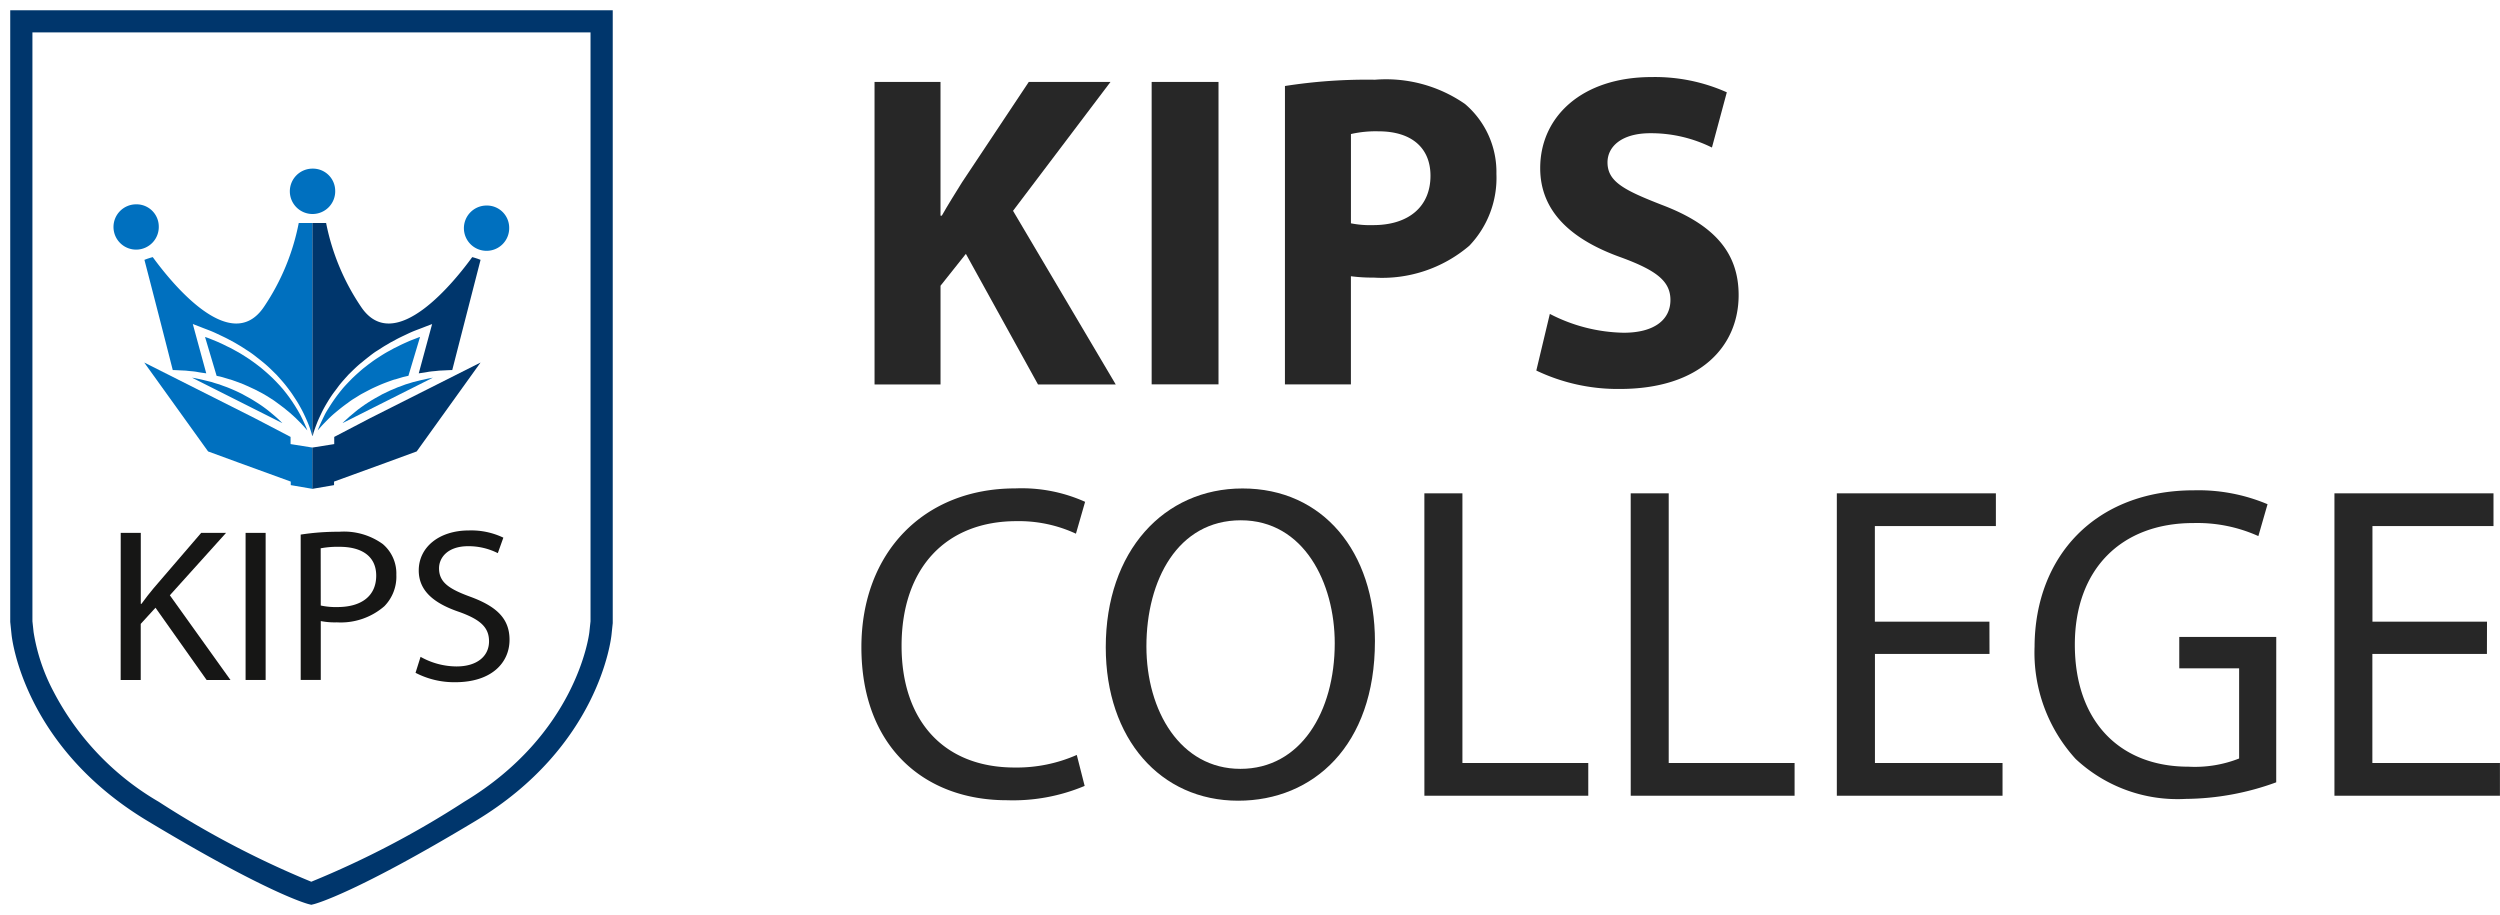 <svg xmlns="http://www.w3.org/2000/svg" width="122.205" height="44.742" viewBox="0 0 122.205 44.742">
  <g id="Group_470" data-name="Group 470" transform="translate(-847.5 -2031.5)">
    <g id="Group_450" data-name="Group 450" transform="translate(36.761 0.001)">
      <g id="Group_301" data-name="Group 301" transform="translate(852.847 2035.264)">
        <path id="Path_800" data-name="Path 800" d="M1979.742,2135.175h3.225v6.537h.064c.321-.57.662-1.1.983-1.623l3.268-4.914h3.994l-4.764,6.3,5.02,8.487h-3.8l-3.525-6.383-1.239,1.558v4.826h-3.225Z" transform="translate(-1979.101 -2134.935)" fill="#272727"/>
        <rect id="Rectangle_920" data-name="Rectangle 920" width="3.268" height="14.783" transform="translate(14.187 0.24)" fill="#272727"/>
        <path id="Path_801" data-name="Path 801" d="M2031.543,2135.2a25.856,25.856,0,0,1,4.4-.307,6.771,6.771,0,0,1,4.4,1.185,4.368,4.368,0,0,1,1.537,3.421,4.792,4.792,0,0,1-1.325,3.509,6.564,6.564,0,0,1-4.677,1.557,7.933,7.933,0,0,1-1.111-.066v5.286h-3.225Zm3.225,6.712a4.8,4.8,0,0,0,1.089.088c1.73,0,2.8-.9,2.8-2.412,0-1.36-.919-2.173-2.542-2.173a5.433,5.433,0,0,0-1.346.133Z" transform="translate(-2010.84 -2134.761)" fill="#272727"/>
        <path id="Path_802" data-name="Path 802" d="M2063.927,2146.134a8.128,8.128,0,0,0,3.61.921c1.495,0,2.285-.637,2.285-1.6,0-.921-.684-1.447-2.414-2.083-2.393-.854-3.952-2.214-3.952-4.364,0-2.521,2.05-4.451,5.448-4.451a8.617,8.617,0,0,1,3.674.745l-.727,2.7a6.69,6.69,0,0,0-3.011-.7c-1.409,0-2.094.658-2.094,1.425,0,.945.812,1.36,2.671,2.084,2.541.966,3.739,2.324,3.739,4.407,0,2.48-1.859,4.585-5.811,4.585a9.235,9.235,0,0,1-4.079-.9Z" transform="translate(-2030.276 -2134.555)" fill="#272727"/>
        <path id="Path_803" data-name="Path 803" d="M1989,2201.021a9.025,9.025,0,0,1-3.8.7c-4.059,0-7.113-2.633-7.113-7.48,0-4.628,3.054-7.763,7.518-7.763a7.559,7.559,0,0,1,3.417.656l-.448,1.558a6.616,6.616,0,0,0-2.906-.613c-3.375,0-5.617,2.214-5.617,6.1,0,3.618,2.028,5.943,5.531,5.943a7.279,7.279,0,0,0,3.033-.615Z" transform="translate(-1978.088 -2166.369)" fill="#272727"/>
        <path id="Path_804" data-name="Path 804" d="M2022.082,2193.958c0,5.088-3.011,7.786-6.685,7.786-3.8,0-6.472-3.027-6.472-7.5,0-4.7,2.841-7.763,6.686-7.763,3.931,0,6.472,3.091,6.472,7.478m-11.171.241c0,3.159,1.666,5.987,4.593,5.987,2.947,0,4.613-2.786,4.613-6.14,0-2.939-1.5-6.01-4.592-6.01-3.076,0-4.614,2.917-4.614,6.163" transform="translate(-1996.981 -2166.369)" fill="#272727"/>
        <path id="Path_805" data-name="Path 805" d="M2049.14,2187.1H2051v13.181h6.152v1.6h-8.011Z" transform="translate(-2021.622 -2166.75)" fill="#272727"/>
        <path id="Path_806" data-name="Path 806" d="M2075.181,2187.1h1.858v13.181h6.153v1.6h-8.01Z" transform="translate(-2037.577 -2166.75)" fill="#272727"/>
        <path id="Path_807" data-name="Path 807" d="M2108.673,2194.951h-5.6v5.33h6.237v1.6h-8.1V2187.1h7.775v1.6h-5.916v4.673h5.6Z" transform="translate(-2053.53 -2166.75)" fill="#272727"/>
        <path id="Path_808" data-name="Path 808" d="M2137.966,2200.982a13.131,13.131,0,0,1-4.421.811,7.288,7.288,0,0,1-5.383-1.953,7.715,7.715,0,0,1-2.008-5.5c.022-4.408,2.969-7.632,7.8-7.632a8.7,8.7,0,0,1,3.588.68l-.449,1.558a7.263,7.263,0,0,0-3.183-.637c-3.5,0-5.788,2.238-5.788,5.945,0,3.75,2.2,5.964,5.553,5.964a5.9,5.9,0,0,0,2.478-.4v-4.408h-2.926v-1.534h4.741Z" transform="translate(-2068.808 -2166.506)" fill="#272727"/>
        <path id="Path_809" data-name="Path 809" d="M2171.454,2194.951h-5.6v5.33h6.236v1.6H2164V2187.1h7.775v1.6h-5.917v4.673h5.6Z" transform="translate(-2091.996 -2166.75)" fill="#272727"/>
      </g>
      <path id="Subtraction_2" data-name="Subtraction 2" d="M7840.713-5933.274h0l-.132-.033c-.08-.02-2.006-.534-7.88-4.071-6.031-3.628-6.616-8.892-6.638-9.114l-.063-.609V-5977h29.452l0,29.958-.059.558c-.022.222-.608,5.477-6.638,9.106-5.87,3.533-7.824,4.051-7.9,4.071l-.134.033Zm-13.628-42.643v28.784l.057.53a9.31,9.31,0,0,0,.977,2.912,13.377,13.377,0,0,0,5.139,5.382,45.521,45.521,0,0,0,7.458,3.909,45.087,45.087,0,0,0,7.476-3.909c5.467-3.292,6.093-8.086,6.117-8.289l.057-.533v-28.786Z" transform="translate(-7014.761 8009)" fill="#00366c" stroke="rgba(0,0,0,0)" stroke-miterlimit="10" stroke-width="1"/>
      <g id="Group_302" data-name="Group 302" transform="translate(816.283 2039.742)">
        <path id="Path_812" data-name="Path 812" d="M1884.6,2192.086h.981v3.47h.033c.2-.282.406-.535.6-.771l2.321-2.7h1.216l-2.749,3.052,2.964,4.142H1888.8l-2.5-3.533-.722.79v2.743h-.981Z" transform="translate(-1884.243 -2174.282)" fill="#161615"/>
        <rect id="Rectangle_921" data-name="Rectangle 921" width="0.98" height="7.19" transform="translate(6.461 17.805)" fill="#161615"/>
        <path id="Path_813" data-name="Path 813" d="M1907.319,2192.086a11.907,11.907,0,0,1,1.882-.139,3.24,3.24,0,0,1,2.129.6,1.886,1.886,0,0,1,.665,1.506,2.063,2.063,0,0,1-.586,1.534,3.25,3.25,0,0,1-2.32.789,3.592,3.592,0,0,1-.788-.063v2.879h-.981Zm.981,3.467a3.452,3.452,0,0,0,.811.075c1.183,0,1.9-.545,1.9-1.536,0-.949-.709-1.409-1.792-1.409a4.5,4.5,0,0,0-.922.073Z" transform="translate(-1898.165 -2174.197)" fill="#161615"/>
        <path id="Path_814" data-name="Path 814" d="M1922.057,2197.958a3.614,3.614,0,0,0,1.759.47c1,0,1.588-.5,1.588-1.226,0-.673-.406-1.055-1.431-1.429-1.24-.416-2.005-1.025-2.005-2.039,0-1.122.981-1.954,2.456-1.954a3.635,3.635,0,0,1,1.68.353l-.271.757a3.186,3.186,0,0,0-1.443-.34c-1.036,0-1.43.585-1.43,1.079,0,.671.461,1,1.509,1.385,1.284.47,1.937,1.059,1.937,2.112,0,1.11-.865,2.073-2.657,2.073a4.1,4.1,0,0,1-1.938-.46Z" transform="translate(-1907.043 -2174.094)" fill="#161615"/>
        <path id="Path_815" data-name="Path 815" d="M1930.134,2151.842a1.107,1.107,0,1,1-1.107-1.069,1.087,1.087,0,0,1,1.107,1.069" transform="translate(-1910.788 -2148.969)" fill="#0070bf" fill-rule="evenodd"/>
        <path id="Path_816" data-name="Path 816" d="M1908.169,2147.182a1.109,1.109,0,1,1-1.107-1.066,1.088,1.088,0,0,1,1.107,1.066" transform="translate(-1897.328 -2146.116)" fill="#0070bf" fill-rule="evenodd"/>
        <path id="Path_817" data-name="Path 817" d="M1885.9,2151.688a1.107,1.107,0,1,1-1.109-1.066,1.087,1.087,0,0,1,1.109,1.066" transform="translate(-1883.683 -2148.877)" fill="#0070bf" fill-rule="evenodd"/>
        <path id="Path_818" data-name="Path 818" d="M1893.632,2172.515l4.405,2.216a.8.8,0,0,0-.062-.063,6.992,6.992,0,0,0-.543-.479c-.1-.087-.2-.16-.305-.237s-.219-.153-.332-.224-.227-.145-.343-.21-.239-.129-.361-.2c-.243-.125-.5-.238-.75-.338-.125-.046-.253-.088-.379-.14-.13-.036-.256-.074-.376-.116-.252-.061-.5-.126-.734-.172-.074-.019-.15-.029-.221-.041" transform="translate(-1889.779 -2162.291)" fill="#0070bf" fill-rule="evenodd"/>
        <path id="Path_819" data-name="Path 819" d="M1896.47,2169.433c.273.093.547.191.811.31.135.059.266.118.4.184s.257.135.382.2.246.15.367.223.234.151.342.235c.226.157.429.324.618.483s.361.33.514.488c.125.126.235.255.336.372-.039-.1-.08-.207-.124-.3-.069-.153-.136-.3-.218-.455s-.162-.286-.25-.428-.181-.279-.278-.416-.2-.265-.308-.4-.221-.247-.335-.37l-.177-.181-.181-.17c-.126-.111-.25-.225-.383-.332l-.2-.156-.2-.148c-.135-.1-.277-.191-.417-.281s-.286-.18-.436-.257l-.219-.122-.23-.111c-.149-.081-.307-.148-.461-.217s-.313-.124-.469-.188c-.039-.014-.079-.03-.117-.039l.566,1.9c.088.018.177.041.268.061.134.039.271.082.406.122" transform="translate(-1890.759 -2159.129)" fill="#0070bf" fill-rule="evenodd"/>
        <path id="Path_820" data-name="Path 820" d="M1889.515,2160.192c.109,0,.221.02.34.029s.235.022.356.046.271.041.408.062l-.557-2.042-.1-.369.358.137c.163.067.328.126.49.19s.323.141.479.215.317.149.472.235l.232.124.224.132c.152.087.3.191.44.279s.291.2.425.308l.208.163.2.164c.132.113.26.233.384.357l.182.178.173.193c.116.13.227.258.335.4s.206.27.3.415.19.283.275.433.167.295.242.452.141.3.209.464.118.315.168.479c.015.05.027.1.04.138h.013V2152.98c-.218,0-.45,0-.671,0a11.092,11.092,0,0,1-1.691,4.085c-1.656,2.49-4.648-1.323-5.444-2.417-.088.02-.178.052-.265.079-.045.016-.088.034-.143.054q.7,2.691,1.385,5.387c.128,0,.432.021.535.023" transform="translate(-1886.081 -2150.322)" fill="#0070bf" fill-rule="evenodd"/>
        <path id="Path_821" data-name="Path 821" d="M1917.007,2172.515l-4.408,2.216c.022-.02.041-.042.062-.063.167-.159.348-.323.546-.479.1-.087.2-.16.307-.237s.215-.153.328-.224.226-.145.346-.21.238-.129.359-.2c.245-.125.5-.238.75-.338.125-.046.253-.088.379-.14.127-.036.252-.074.379-.116.25-.061.495-.126.732-.172.076-.019.147-.029.22-.041" transform="translate(-1901.4 -2162.291)" fill="#0070bf" fill-rule="evenodd"/>
        <path id="Path_822" data-name="Path 822" d="M1913.226,2169.433c-.274.093-.547.191-.812.31-.131.059-.267.118-.394.184s-.257.135-.38.2-.246.15-.368.223-.235.151-.342.235c-.226.157-.429.324-.62.483s-.359.33-.512.488c-.126.126-.237.255-.335.372.039-.1.079-.207.123-.3.068-.153.139-.3.215-.455s.165-.286.253-.428.182-.279.28-.416.2-.265.309-.4.218-.247.334-.37l.176-.181.181-.17c.125-.111.25-.225.381-.332l.2-.156.2-.148c.136-.1.278-.191.418-.281s.287-.18.436-.257l.219-.122.228-.111c.152-.081.311-.148.463-.217s.315-.124.472-.188a1.037,1.037,0,0,1,.116-.039l-.569,1.9c-.086.018-.177.041-.268.061l-.405.122" transform="translate(-1899.478 -2159.129)" fill="#0070bf" fill-rule="evenodd"/>
        <path id="Path_823" data-name="Path 823" d="M1915.1,2160.192c-.109,0-.221.02-.336.029s-.237.022-.358.046-.27.041-.406.062l.554-2.042.1-.369-.356.137c-.166.067-.33.126-.494.19s-.324.141-.48.215-.316.149-.47.235l-.233.124-.222.132c-.154.087-.3.191-.445.279s-.284.2-.424.308l-.205.163-.2.164c-.133.113-.26.233-.387.357l-.18.178-.174.193c-.114.13-.228.258-.331.4s-.207.27-.306.415-.184.283-.272.433-.167.295-.241.452-.143.3-.207.464-.119.315-.171.479c-.012.05-.026.1-.037.138h-.017V2152.98c.22,0,.452,0,.67,0a11.16,11.16,0,0,0,1.7,4.085c1.653,2.49,4.647-1.323,5.442-2.417.088.02.177.052.265.079.045.016.087.034.143.054q-.693,2.691-1.384,5.387c-.129,0-.432.021-.537.023" transform="translate(-1899.075 -2150.322)" fill="#00366c" fill-rule="evenodd"/>
        <path id="Path_824" data-name="Path 824" d="M1895.79,2174.742h0l-1.069-.17v-.351l-1.76-.919-5.394-2.717,3.122,4.346,1.534.562,2.507.912,0,.173,1.061.182Z" transform="translate(-1886.061 -2161.107)" fill="#0070bf" fill-rule="evenodd"/>
        <path id="Path_825" data-name="Path 825" d="M1908.8,2174.742h0l1.069-.17v-.351l1.759-.919,5.393-2.717-3.121,4.346-1.532.562-2.508.912,0,.173-1.061.182Z" transform="translate(-1899.075 -2161.107)" fill="#00366c" fill-rule="evenodd"/>
      </g>
    </g>
  </g>
</svg>
